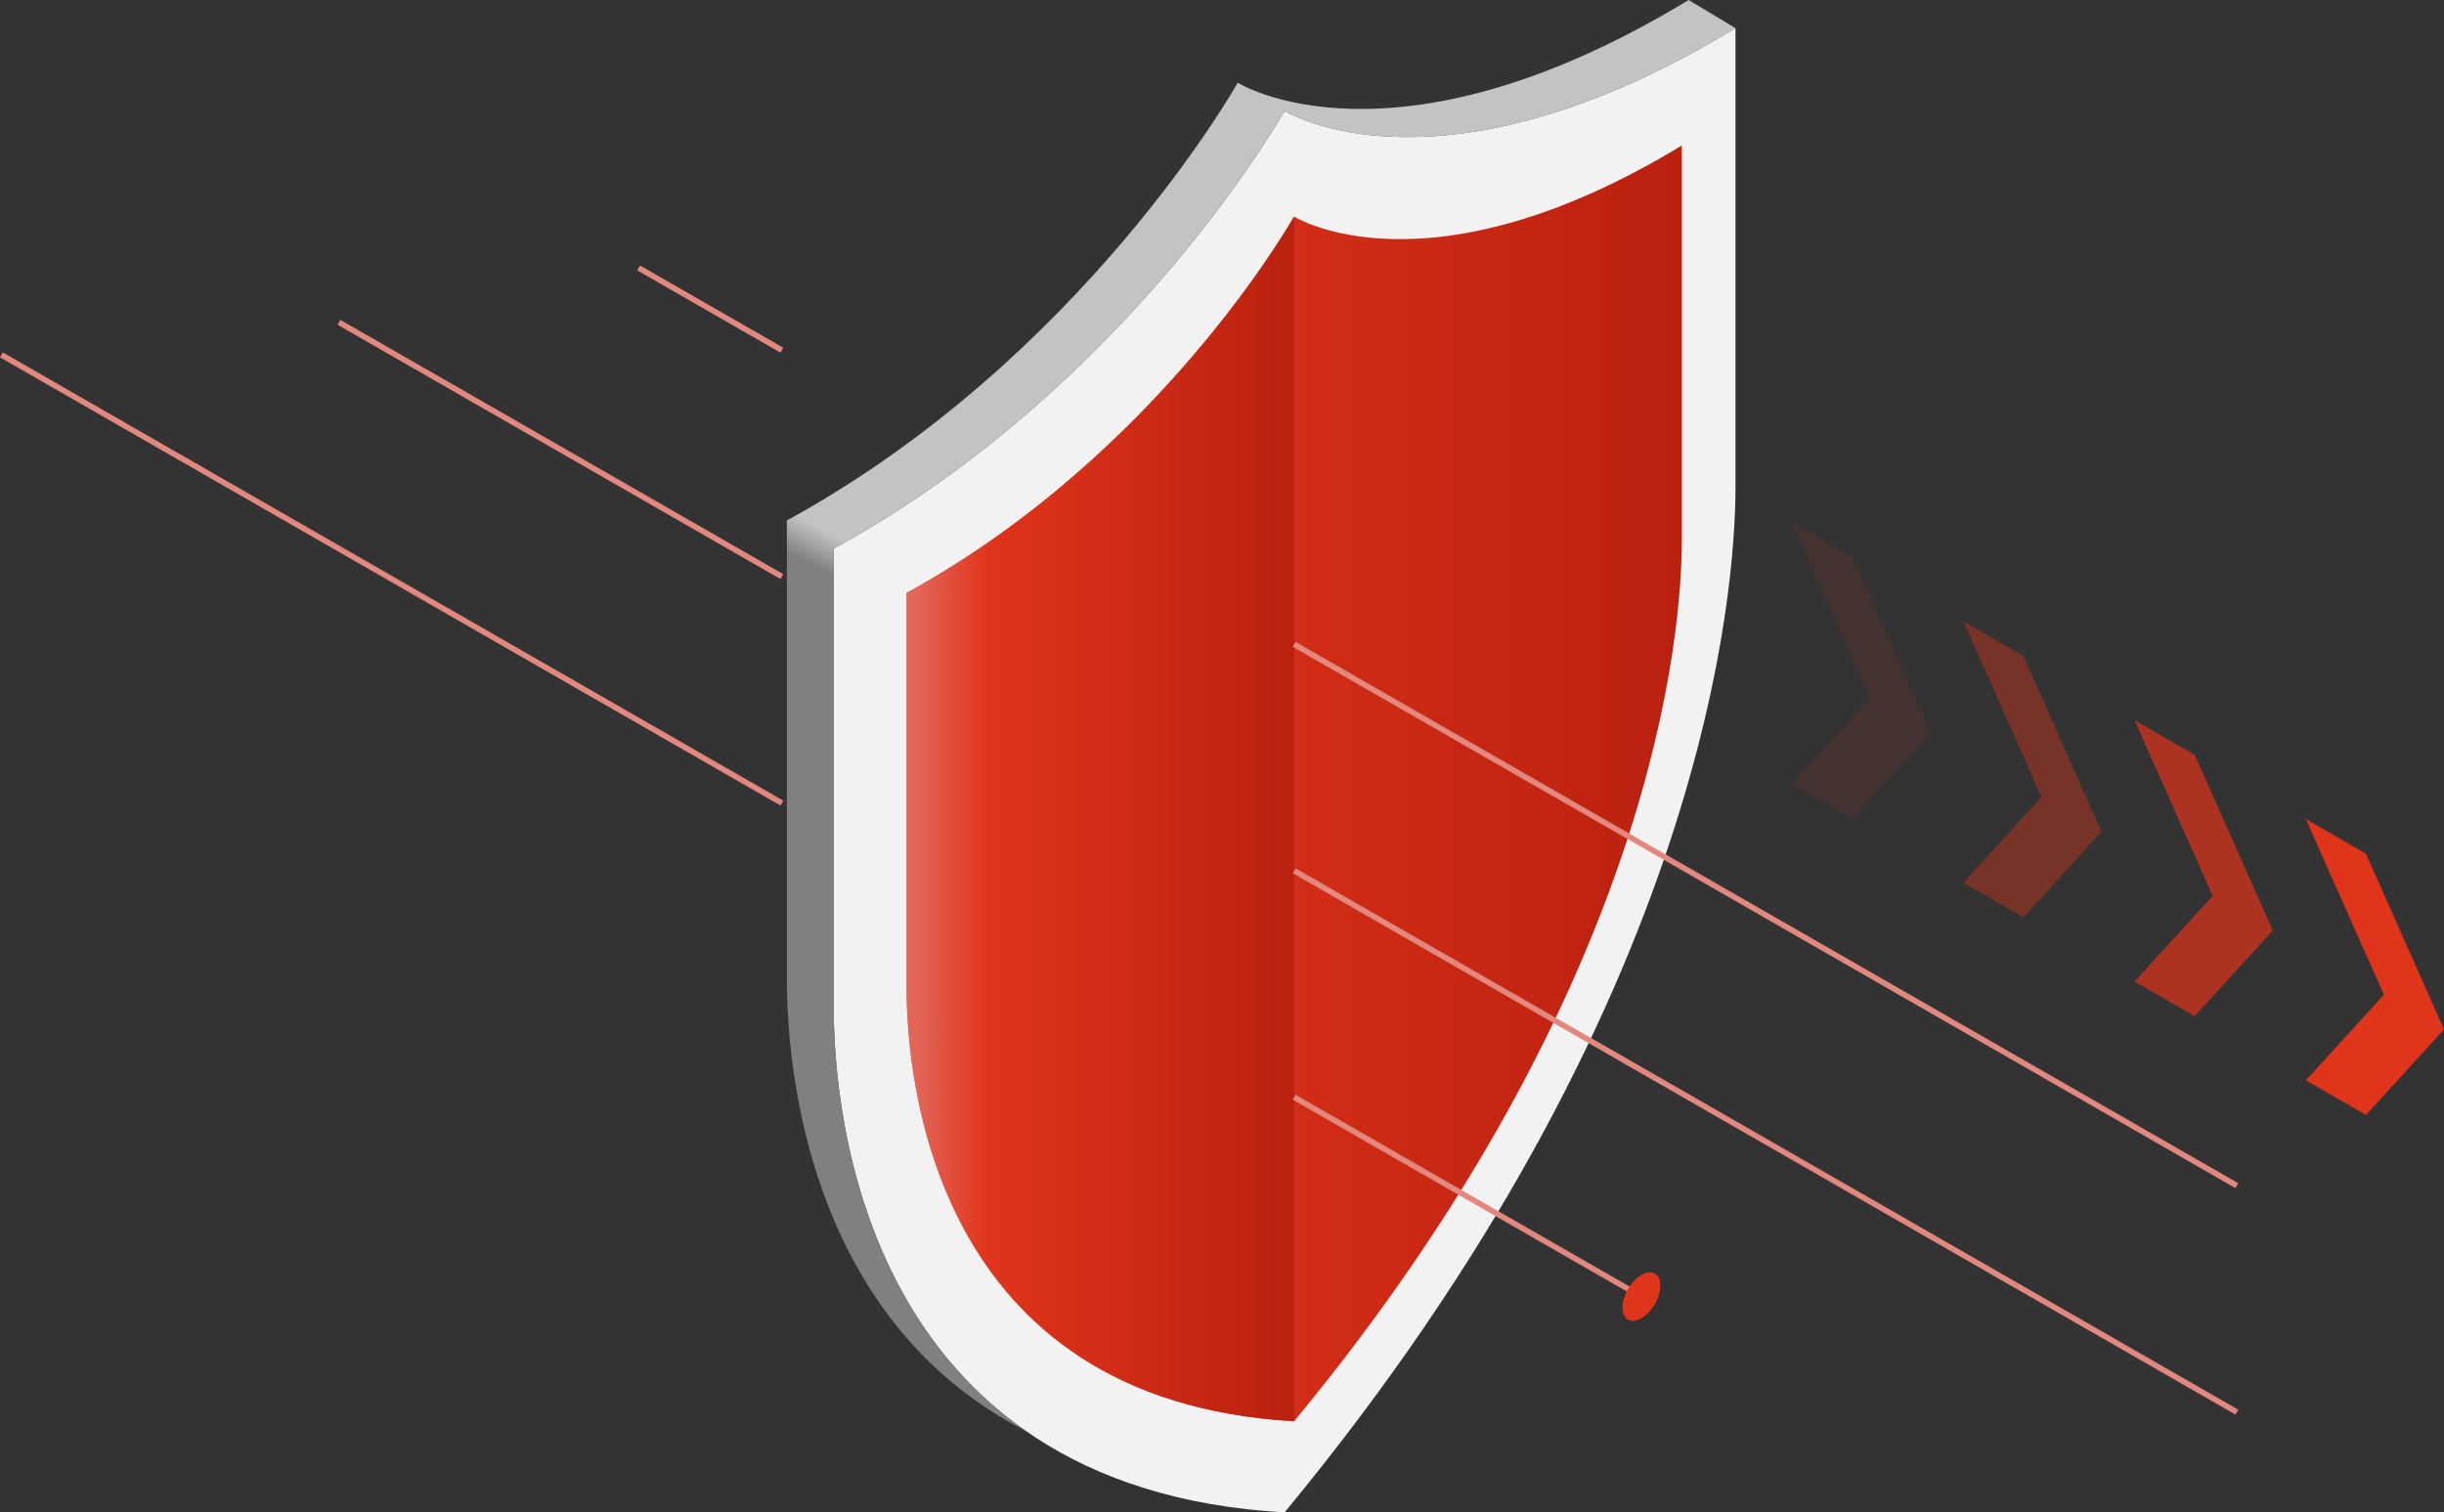<svg xmlns="http://www.w3.org/2000/svg" xmlns:xlink="http://www.w3.org/1999/xlink" viewBox="0 0 433.63 268.4"><rect x="0" y="0" width="433.63" height="268.4" fill="#333333" stroke="none"/><defs><style>.cls-1,.cls-2,.cls-3,.cls-4{fill:#e0341b;}.cls-1{opacity:0.1;}.cls-2{opacity:0.4;}.cls-3{opacity:0.7;}.cls-5{fill:#f2f2f2;}.cls-6{fill:url(#linear-gradient);}.cls-7{fill:url(#linear-gradient-2);}.cls-8{fill:url(#linear-gradient-3);}.cls-9{fill:none;stroke:#e2887f;stroke-miterlimit:10;}</style><linearGradient id="linear-gradient" x1="10679.65" y1="117.23" x2="10682.64" y2="122.93" gradientTransform="matrix(-1, 0, 0, 1, 10869.92, 0)" gradientUnits="userSpaceOnUse"><stop offset="0" stop-color="#c3c3c3"/><stop offset="1" stop-color="gray"/></linearGradient><linearGradient id="linear-gradient-2" x1="160.85" y1="138.99" x2="298.4" y2="138.99" gradientUnits="userSpaceOnUse"><stop offset="0.03" stop-color="#e26558"/><stop offset="0.21" stop-color="#e0341b"/><stop offset="1" stop-color="#ba210f"/></linearGradient><linearGradient id="linear-gradient-3" x1="160.85" y1="145.31" x2="229.62" y2="145.31" xlink:href="#linear-gradient-2"/></defs><g id="Layer_2" data-name="Layer 2"><g id="Layer_1-2" data-name="Layer 1"><polygon class="cls-1" points="317.98 92.74 331.83 123.92 317.98 139.1 328.63 145.25 342.48 130.07 328.63 98.89 317.98 92.74"/><polygon class="cls-2" points="348.36 110.28 362.21 141.45 348.36 156.64 359.01 162.79 372.86 147.61 359.01 116.43 348.36 110.28"/><polygon class="cls-3" points="378.74 127.82 392.59 159 378.74 174.18 389.4 180.33 403.25 165.15 389.4 133.97 378.74 127.82"/><polygon class="cls-4" points="409.12 145.36 422.97 176.53 409.12 191.72 419.78 197.87 433.63 182.69 419.78 151.51 409.12 145.36"/><path class="cls-5" d="M227.92,268.4c-74.82-4.23-80-71.26-80-89.61V97.36c52.59-28.79,80-77.69,80-77.69s27.41,17.25,80-14.68V86.42C307.92,104.77,302.74,177.78,227.92,268.4Z"/><path class="cls-6" d="M219.61,14.68S247,31.94,299.61,0l8.31,5c-52.59,31.93-80,14.68-80,14.68s-27.41,48.9-80,77.69v81.43c0,13.5,2.82,53.39,34.13,75.18-39.15-20-42.44-65.55-42.44-80.17V92.37C192.21,63.58,219.61,14.68,219.61,14.68Z"/><path class="cls-7" d="M229.62,252.22c-64.32-3.64-68.77-61.26-68.77-77v-70c45.21-24.74,68.77-66.78,68.77-66.78s23.56,14.83,68.78-12.62v70C298.4,111.55,294,174.31,229.62,252.22Z"/><path class="cls-8" d="M229.62,38.39V252.22c-64.32-3.64-68.77-61.26-68.77-77v-70C206.06,80.43,229.62,38.39,229.62,38.39Z"/><line class="cls-9" x1="229.62" y1="194.72" x2="291.24" y2="230.11"/><line class="cls-9" x1="0.25" y1="62.98" x2="138.73" y2="142.52"/><line class="cls-9" x1="229.62" y1="154.54" x2="396.87" y2="250.6"/><line class="cls-9" x1="60.14" y1="57.2" x2="138.73" y2="102.33"/><line class="cls-9" x1="229.62" y1="114.35" x2="396.87" y2="210.41"/><line class="cls-9" x1="113.3" y1="47.54" x2="138.73" y2="62.15"/><ellipse class="cls-4" cx="291.24" cy="230.11" rx="4.73" ry="2.73" transform="translate(-54.4 365.4) rotate(-59.69)"/></g></g></svg>